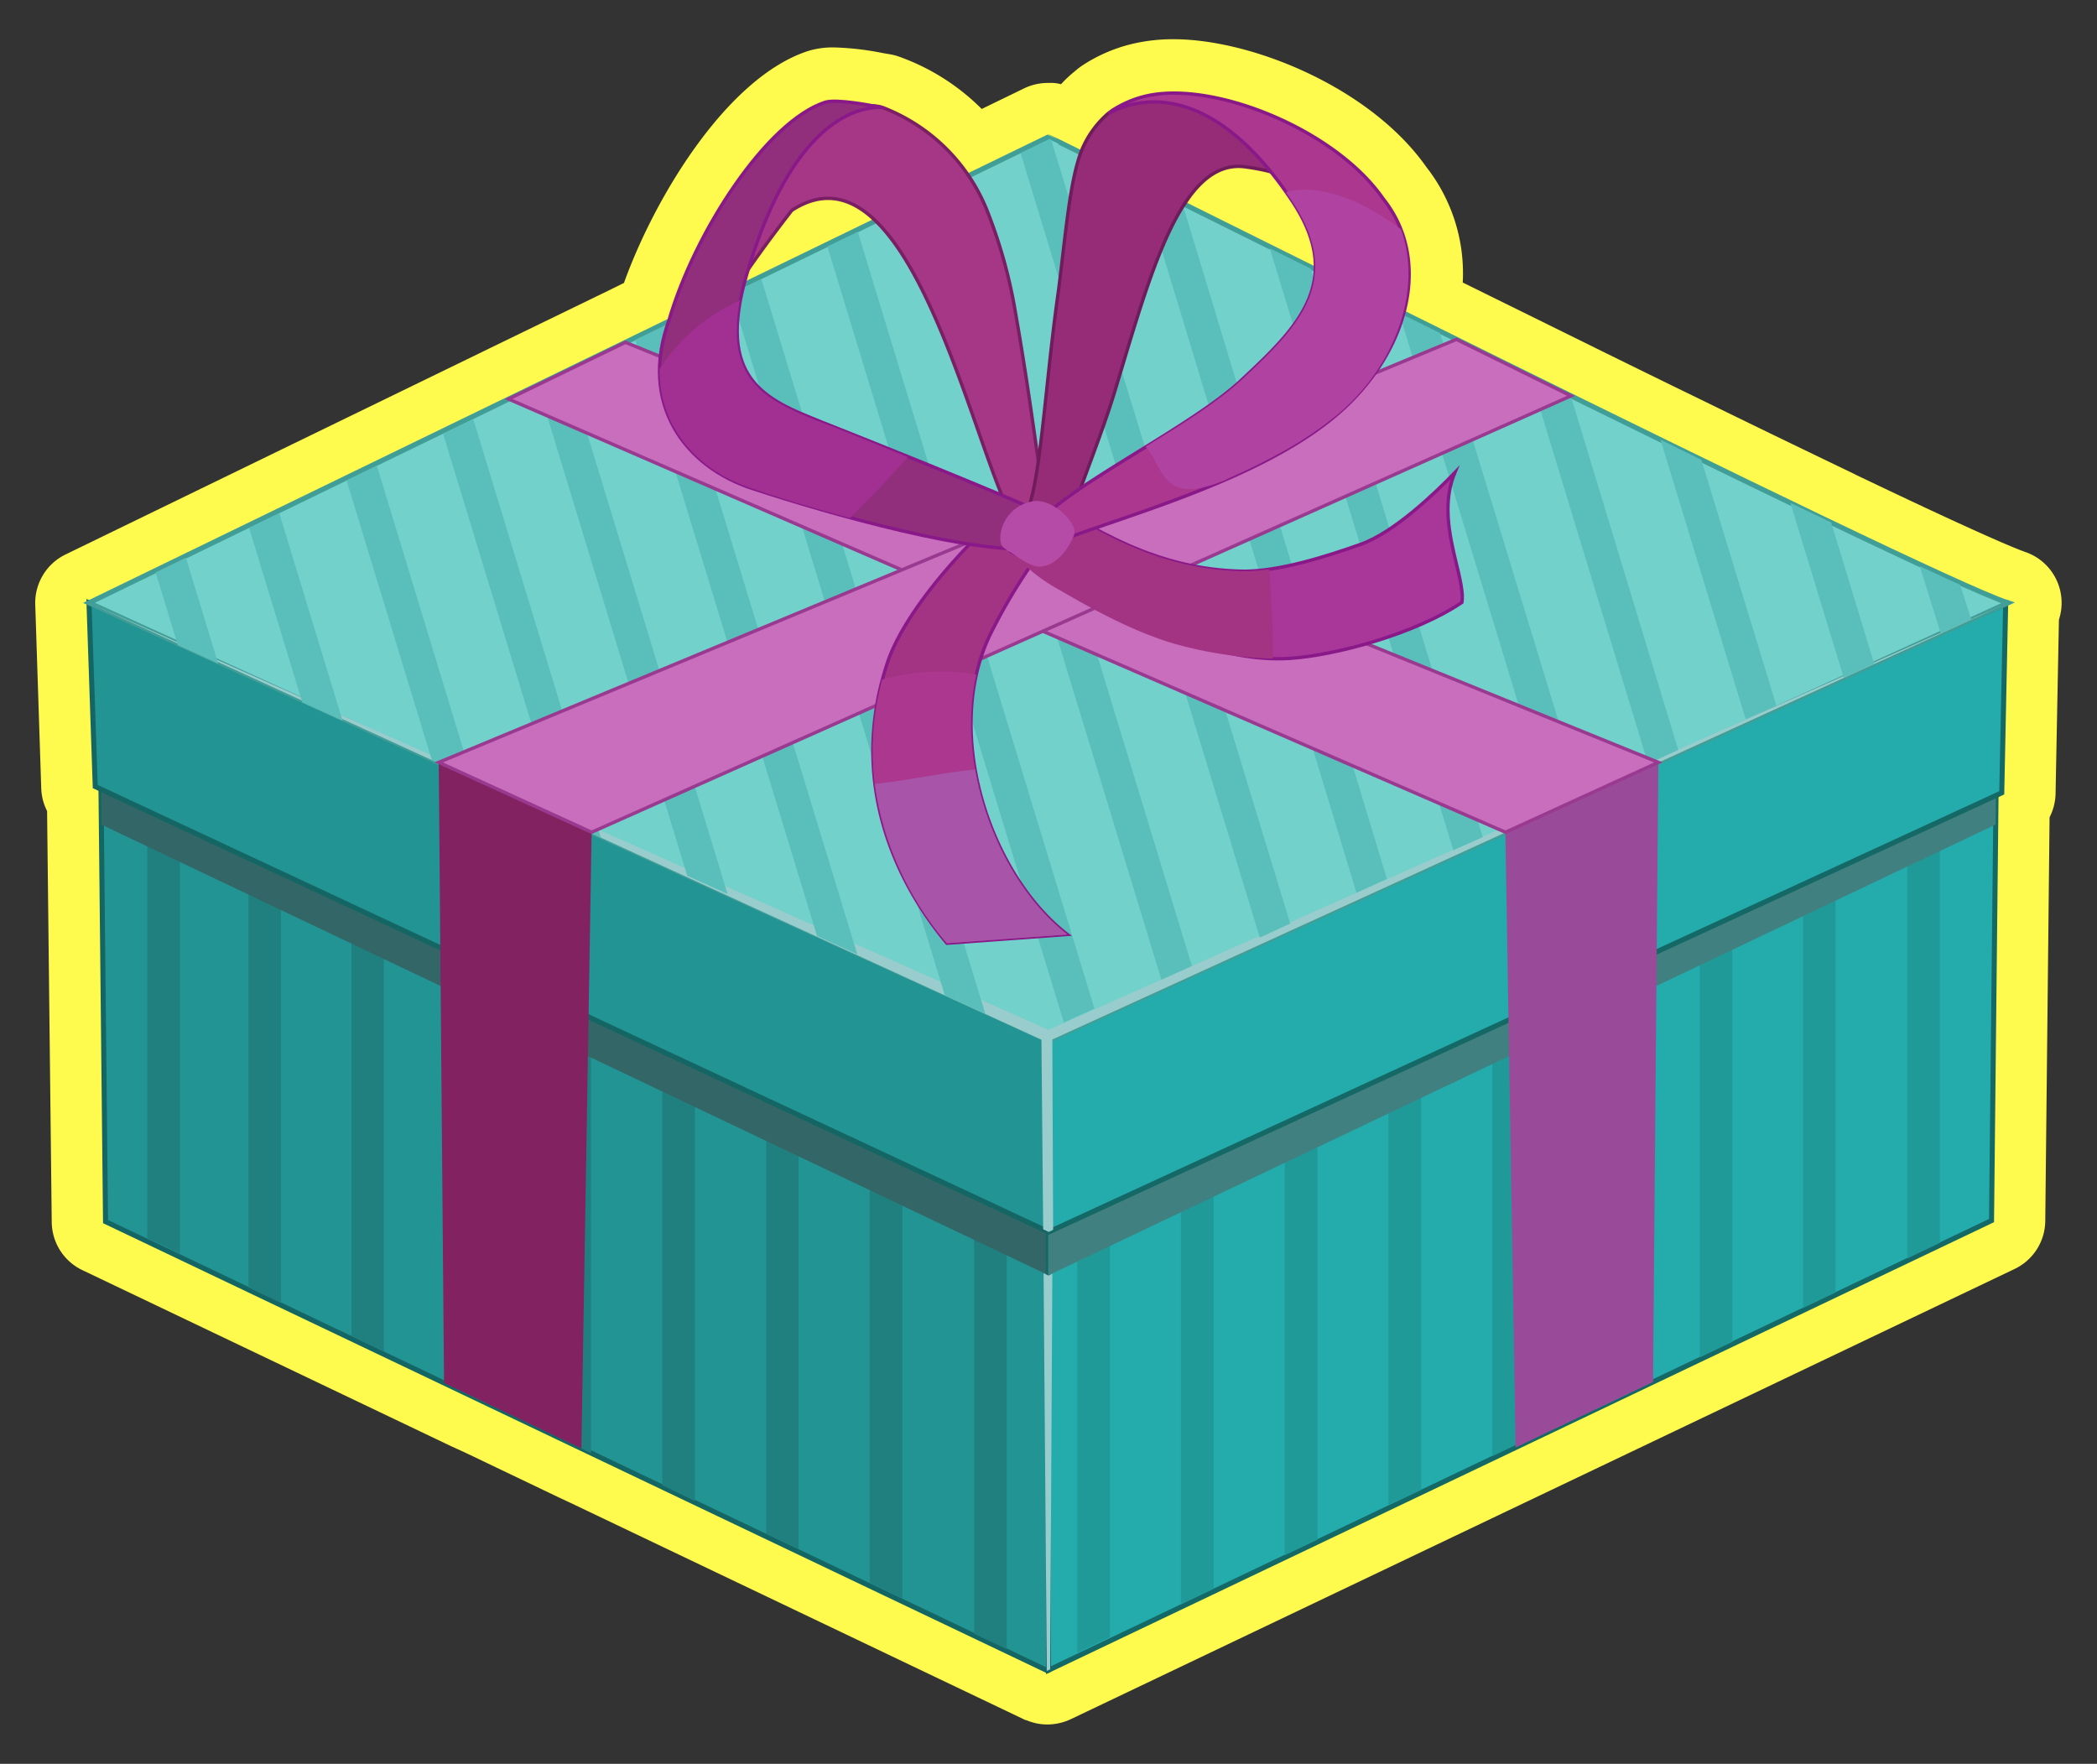 <svg id="Layer_1" data-name="Layer 1" xmlns="http://www.w3.org/2000/svg" width="311.74" height="262.21" viewBox="0 0 311.74 262.21">
  <rect x="0" y="0" width="311.74" height="262.21" fill="#333333" stroke="none"/>
  <defs>
    <style>
      .cls-1 {
        fill: #fffa4d;
      }

      .cls-1, .cls-10, .cls-11, .cls-12, .cls-13, .cls-14, .cls-15, .cls-16, .cls-17, .cls-18, .cls-19, .cls-2, .cls-20, .cls-22, .cls-23, .cls-24, .cls-25, .cls-3, .cls-4, .cls-5, .cls-6, .cls-7, .cls-8, .cls-9 {
        fill-rule: evenodd;
      }

      .cls-2 {
        fill: #239494;
        stroke: #146664;
      }

      .cls-13, .cls-14, .cls-17, .cls-19, .cls-2, .cls-20, .cls-22, .cls-23, .cls-5, .cls-8 {
        stroke-miterlimit: 10;
      }

      .cls-2, .cls-5, .cls-8 {
        stroke-width: 0.75px;
      }

      .cls-3 {
        fill: #208080;
      }

      .cls-4 {
        fill: #366;
      }

      .cls-5 {
        fill: #24abab;
        stroke: #146866;
      }

      .cls-6 {
        fill: #209999;
      }

      .cls-7 {
        fill: #418080;
      }

      .cls-8 {
        fill: #73d1cc;
        stroke: #419e97;
      }

      .cls-9 {
        fill: #9cc;
      }

      .cls-10 {
        fill: #822260;
      }

      .cls-11 {
        fill: #994b99;
      }

      .cls-12 {
        fill: #5abfba;
      }

      .cls-13 {
        fill: #c96ebd;
        stroke: #993a90;
      }

      .cls-13, .cls-14, .cls-17, .cls-19, .cls-20, .cls-22, .cls-23 {
        stroke-width: 0.5px;
      }

      .cls-14, .cls-18 {
        fill: #a33484;
      }

      .cls-14, .cls-17, .cls-20, .cls-23 {
        stroke: #891989;
      }

      .cls-15, .cls-23 {
        fill: #ab388e;
      }

      .cls-16 {
        fill: #a854a8;
      }

      .cls-17 {
        fill: #a83799;
      }

      .cls-19 {
        fill: #a63786;
        stroke: #7a1f64;
      }

      .cls-20 {
        fill: #912f7d;
      }

      .cls-21 {
        fill: #a13092;
      }

      .cls-22 {
        fill: #962c78;
        stroke: #701c5c;
      }

      .cls-24 {
        fill: #b043a1;
      }

      .cls-25 {
        fill: #b54ba7;
      }
    </style>
  </defs>
  <g>
    <path class="cls-1" d="M155.71,256.36a7.9,7.9,0,0,1-3.13-.64l-.11,0-.56-.27L84.65,223.34l-.24-.11L83,222.57,69.27,216l-.28-.13L67.08,215,12.25,188.82a8,8,0,0,1-4.56-7.13L7,120.57a8,8,0,0,1-.87-3.37L5.24,89.9a8,8,0,0,1,4.5-7.47l62-30.14.32-.16,17.38-8.44.32-.15,3-1.48c4.56-12.73,15.35-30.61,27.41-34.49l.27-.08a12.67,12.67,0,0,1,3.53-.44,42.54,42.54,0,0,1,7.28.84l.88.15a8.26,8.26,0,0,1,1.66.43l0,0a33,33,0,0,1,12.15,7.73l6.32-3.07a8.06,8.06,0,0,1,3.48-.8H156a5.51,5.51,0,0,1,1.73.19,17.77,17.77,0,0,1,1.78-1.7l.23-.19a12.11,12.11,0,0,1,1.06-.83,23.38,23.38,0,0,1,8.07-3.4,26.35,26.35,0,0,1,5.59-.57c11.7,0,29.33,7.24,37.58,19A25.6,25.6,0,0,1,217.45,42l4.2,2.07,15.43,7.61.24.12c4.3,2.12,8.56,4.21,12.74,6.25l.35.17L253,59.48l3.64,1.78c4.45,2.17,8.74,4.25,12.81,6.21l.18.09,6,2.89.31.16c19.29,9.23,23.9,11,25,11.4a8,8,0,0,1,5.14,10.11L305.58,118a8.07,8.07,0,0,1-.89,3.5l-.64,60a8,8,0,0,1-4.55,7.14L159.32,255.51q-.27.13-.54.24A8.16,8.16,0,0,1,155.71,256.36Z"/>
    <g>
      <polygon class="cls-2" points="15 116.17 155.91 175.05 155.89 248.27 155.71 248.36 15.69 181.6 15 116.17"/>
      <polygon class="cls-3" points="21.89 118.55 26.75 120.57 26.75 186.37 21.89 184.05 21.89 118.55"/>
      <polygon class="cls-3" points="36.94 125 41.79 127.04 41.79 193.71 36.94 191.39 36.94 125"/>
      <polygon class="cls-3" points="52.24 131.31 57.07 133.35 57.07 200.93 52.24 198.61 52.24 131.31"/>
      <polygon class="cls-3" points="67.61 138.16 72.45 140.18 72.45 208.67 67.61 206.35 67.61 138.16"/>
      <polygon class="cls-3" points="83.04 144.6 87.87 146.62 87.87 216.02 83.04 213.7 83.04 144.6"/>
      <polygon class="cls-3" points="98.46 150.8 103.3 152.81 103.3 223.13 98.46 220.81 98.46 150.8"/>
      <polygon class="cls-3" points="113.89 157.06 118.72 159.08 118.72 230.3 113.89 227.98 113.89 157.06"/>
      <polygon class="cls-3" points="129.29 163.46 134.15 165.5 134.15 237.62 129.29 235.29 129.29 163.46"/>
      <polygon class="cls-3" points="144.81 170.1 149.67 172.14 149.67 245.16 144.81 242.86 144.81 170.1"/>
      <polygon class="cls-4" points="14.96 108.75 155.91 172.95 155.91 189.6 15.08 122.59 14.96 108.75"/>
      <polygon class="cls-2" points="13.23 89.62 155.91 152.24 155.91 183.14 14.16 116.93 13.23 89.62"/>
      <polygon class="cls-5" points="296.75 116.17 155.83 181.71 155.87 248.29 296.06 181.45 296.75 116.17"/>
      <polygon class="cls-6" points="165 176.9 160.14 179.15 160.14 245.69 165 243.37 165 176.9"/>
      <polygon class="cls-6" points="180.42 169.88 175.56 172.13 175.56 238.5 180.42 236.18 180.42 169.88"/>
      <polygon class="cls-6" points="195.85 162.77 190.99 165.03 190.99 231.2 195.85 228.9 195.85 162.77"/>
      <polygon class="cls-6" points="211.27 155.92 206.41 158.18 206.41 223.79 211.27 221.49 211.27 155.92"/>
      <polygon class="cls-6" points="226.68 148.77 221.84 151.02 221.84 216.49 226.74 214.13 226.68 148.77"/>
      <polygon class="cls-6" points="242.1 141.59 237.26 143.84 237.26 209.47 242.1 207.17 242.1 141.59"/>
      <polygon class="cls-6" points="257.52 134.08 252.69 136.34 252.69 201.79 257.52 199.49 257.52 134.08"/>
      <polygon class="cls-6" points="272.87 126.9 268.04 129.16 268.04 194.44 272.87 192.14 272.87 126.9"/>
      <polygon class="cls-6" points="288.37 119.74 283.54 122 283.54 187.08 288.37 184.76 288.37 119.74"/>
      <polygon class="cls-7" points="296.81 108.75 155.83 172.97 155.83 189.6 296.67 122.57 296.81 108.75"/>
      <polygon class="cls-5" points="298.16 89.78 155.83 152.24 155.91 183.14 297.58 117.86 298.16 89.78"/>
      <path class="cls-8" d="M298.51,89.62,155.87,154.69,13.23,89.62,155.87,20.35c.21-.07,130.19,65.26,142.64,69.27Z"/>
      <path class="cls-9" d="M298.51,89.62,156.44,154.53l.12,28.29-.65.32-.83-.39-.26-28.19L13.39,89.69,155.87,153.1ZM156.12,248.16l-.41.2-.1,0-.47-59.08.71.34.59-.26Z"/>
      <polygon class="cls-10" points="65.22 113.33 87.95 123.72 86.43 215.33 66.01 205.59 65.22 113.33"/>
      <polygon class="cls-11" points="246.53 113.33 223.79 123.72 225.31 215.18 245.74 205.44 246.53 113.33"/>
      <polygon class="cls-12" points="32.44 98.65 26.44 95.92 23.13 85.1 27.64 82.91 32.44 98.65"/>
      <polygon class="cls-12" points="50.93 107.15 44.94 104.42 37.03 78.48 41.52 76.29 50.93 107.15"/>
      <polygon class="cls-12" points="70.2 115.77 64.2 113.01 51.52 71.41 56.02 69.22 70.2 115.77"/>
      <polygon class="cls-12" points="89.32 124.52 83.33 121.77 65.87 64.49 70.36 62.32 89.32 124.52"/>
      <polygon class="cls-12" points="108.16 132.91 102.16 130.18 79.93 57.24 84.42 55.05 108.16 132.91"/>
      <polygon class="cls-12" points="127.45 141.88 121.46 139.14 94.43 50.52 98.94 48.33 127.45 141.88"/>
      <polygon class="cls-12" points="146.48 150.72 140.46 147.98 108.68 43.68 113.19 41.49 146.48 150.72"/>
      <polygon class="cls-12" points="162.7 149.94 158.15 152 123 36.65 127.52 34.46 162.7 149.94"/>
      <polygon class="cls-12" points="177.19 143.61 172.65 145.64 137.22 29.41 141.73 27.22 177.19 143.61"/>
      <path class="cls-12" d="M191.81,137.3l-4.53,2.08L151.72,22.76l4.33-2.1.22.11Z"/>
      <polygon class="cls-12" points="206.18 130.66 201.65 132.72 169.85 27.8 175.95 30.84 206.18 130.66"/>
      <polygon class="cls-12" points="220.43 124.44 216.05 126.4 188.77 36.93 194.87 39.95 220.43 124.44"/>
      <path class="cls-12" d="M235.18,118.66l-4.56,2.08L208,46.52l6.09,3Z"/>
      <path class="cls-12" d="M249.49,111.48,245,113.54l-17.44-57.3c2,1,4.06,2,6.07,3Z"/>
      <path class="cls-12" d="M264.08,104.91l-4.57,2L246.85,65.37c2.06,1,4.07,2,6.08,3Z"/>
      <path class="cls-12" d="M278.62,98.69l-4.53,2.08-7.93-26,6.06,2.9Z"/>
      <path class="cls-12" d="M293.05,92.09l-4.53,2.09-3.13-10c2.23,1,4.24,2,6,2.75Z"/>
      <polygon class="cls-13" points="92.97 50.89 75.6 59.32 223.81 123.72 246.53 113.33 92.97 50.89"/>
      <polygon class="cls-13" points="216.51 50.45 233.54 58.85 87.95 123.72 65.23 113.33 216.51 50.45"/>
      <path class="cls-14" d="M158.68,138.92c-11.34-8.72-18.62-29.69-11.51-44.53a85,85,0,0,1,9.23-14.66l-6.77-4.08C141.3,83,134.09,92,131.93,98.51c-5.83,17.57,1.12,32.49,8.84,41.71Z"/>
      <path class="cls-15" d="M158.68,138.92c-9.9-7.64-16.71-24.6-13.54-38.65a32.37,32.37,0,0,0-14,.76c-4.41,16.48,2.24,30.41,9.59,39.19Z"/>
      <path class="cls-16" d="M158.68,138.92c-6.71-5.16-12-14.62-13.72-24.53-5.14.52-10.34,1.71-14.9,2.13a46.26,46.26,0,0,0,10.71,23.7Z"/>
      <path class="cls-17" d="M153.76,73.25c8.84,5.42,18.07,11.49,31.17,11.67,5.35,0,12.32-2.22,17.34-4s11.15-7.7,14-10.65c-3,7.23,1.65,15.36,1.06,19.28-6.87,4.67-18.9,7.92-25.67,8.33-5.18.31-10.67-.89-16.18-3-7.41-2.75-14.83-7-21.42-10.8-1.24-.71-2.48-1.41-3.74-2.06Z"/>
      <path class="cls-18" d="M163.15,78.8c6.26,3.34,13.17,6,21.78,6.12a24.69,24.69,0,0,0,3.74-.29c.33,3.65.63,9.57.59,13.28a59.4,59.4,0,0,1-15-2.3c-5.73-1.76-11.3-4.71-16.92-8a24.6,24.6,0,0,1-6.89-5.58l3.65-7.31c3.19,1.67,5.84,2.32,9.07,4.06Z"/>
      <path class="cls-19" d="M155.83,77.84c-1-4.83-2.52-18.06-4.81-31a74.37,74.37,0,0,0-4.25-15.46A27.2,27.2,0,0,0,131.26,16c-2.07-.67-3.64,0-5.93,1.15-12.91,6.55-30,29.78-23.76,39.43,2.56-6.53,9.33-16.55,16.14-25.31,17.88-11.64,27.19,37.11,33.35,46.78Z"/>
      <path class="cls-20" d="M154.47,81.47c-9,1.19-31.3-5.12-42.55-8.83-10.1-3.25-17-12.56-12.44-25.12,3.8-13,14.47-29.51,23.23-32.33,1.68-.48,6.52.43,7.82.69.12.07.41,0,.55.09C125.69,15.82,117,20.35,111,40.82c-4.59,15.6,2.76,18.59,11.28,22,7.31,2.84,28.84,11.5,34.42,14.23Z"/>
      <path class="cls-21" d="M126.3,77c-5.34-1.46-10.54-3-14.38-4.34-8-2.56-14-9-13.86-17.81a27.14,27.14,0,0,1,10-9.21c.63-.35,1.28-.7,1.93-1-2.35,12.36,4.48,15.09,12.26,18.21,2.76,1,7.52,3,12.68,5.08-2.44,2.9-5.49,6-8.62,9.11Z"/>
      <path class="cls-22" d="M152.38,76.54c2.19-3.36,2.9-18.3,4.83-32.29.84-5.88,1.57-15.33,3-20.13a14.55,14.55,0,0,1,4.49-7.22,10.78,10.78,0,0,1,6.47-2.1c15.2-.81,38.59,12,34.06,24.48-.45-3.19-2.59-6.33-6-8.91a30.87,30.87,0,0,0-14-5.55c-9.72-1.48-14.33,16.26-19.49,33.31-1.91,6.33-5.06,14-6.79,19.28Z"/>
      <path class="cls-23" d="M157.82,80.3c9.92-3.8,29.75-9.09,41-18.74,10.16-8.68,14.35-22.54,6.81-32-7.09-10.26-25-17.48-35-15.34a15.58,15.58,0,0,0-5.23,2.17c-.22.15-.44.37-.59.48,5.71-3.12,16.08-3.56,27,12.58,8.41,12.21,1.16,19.21-7.27,27.07-7.14,6.72-24.63,15.16-29.9,20.86Z"/>
      <path class="cls-24" d="M182.25,71.29c2.72-1.21,5.41-2.49,7.93-3.88a53.85,53.85,0,0,0,9-6.07c8.51-7.35,12.27-18.57,9.08-27.26-5.81-4.34-12.09-6.86-17.09-5.51.22.28.39.61.61.89,8.41,12.21,1.16,19.21-7.27,27.07-3.22,3-8.68,6.52-14.19,9.86,2.81,3.19,2.3,9,12,4.9Z"/>
      <path class="cls-25" d="M154.23,74.5c2.62,0,6,3.34,5.44,5s-2.54,4.73-5.16,4.73c-1.34,0-2.95-1.25-4.08-2s-1.73-.82-1.73-2.32a5.74,5.74,0,0,1,5.53-5.45Z"/>
    </g>
  </g>
</svg>
